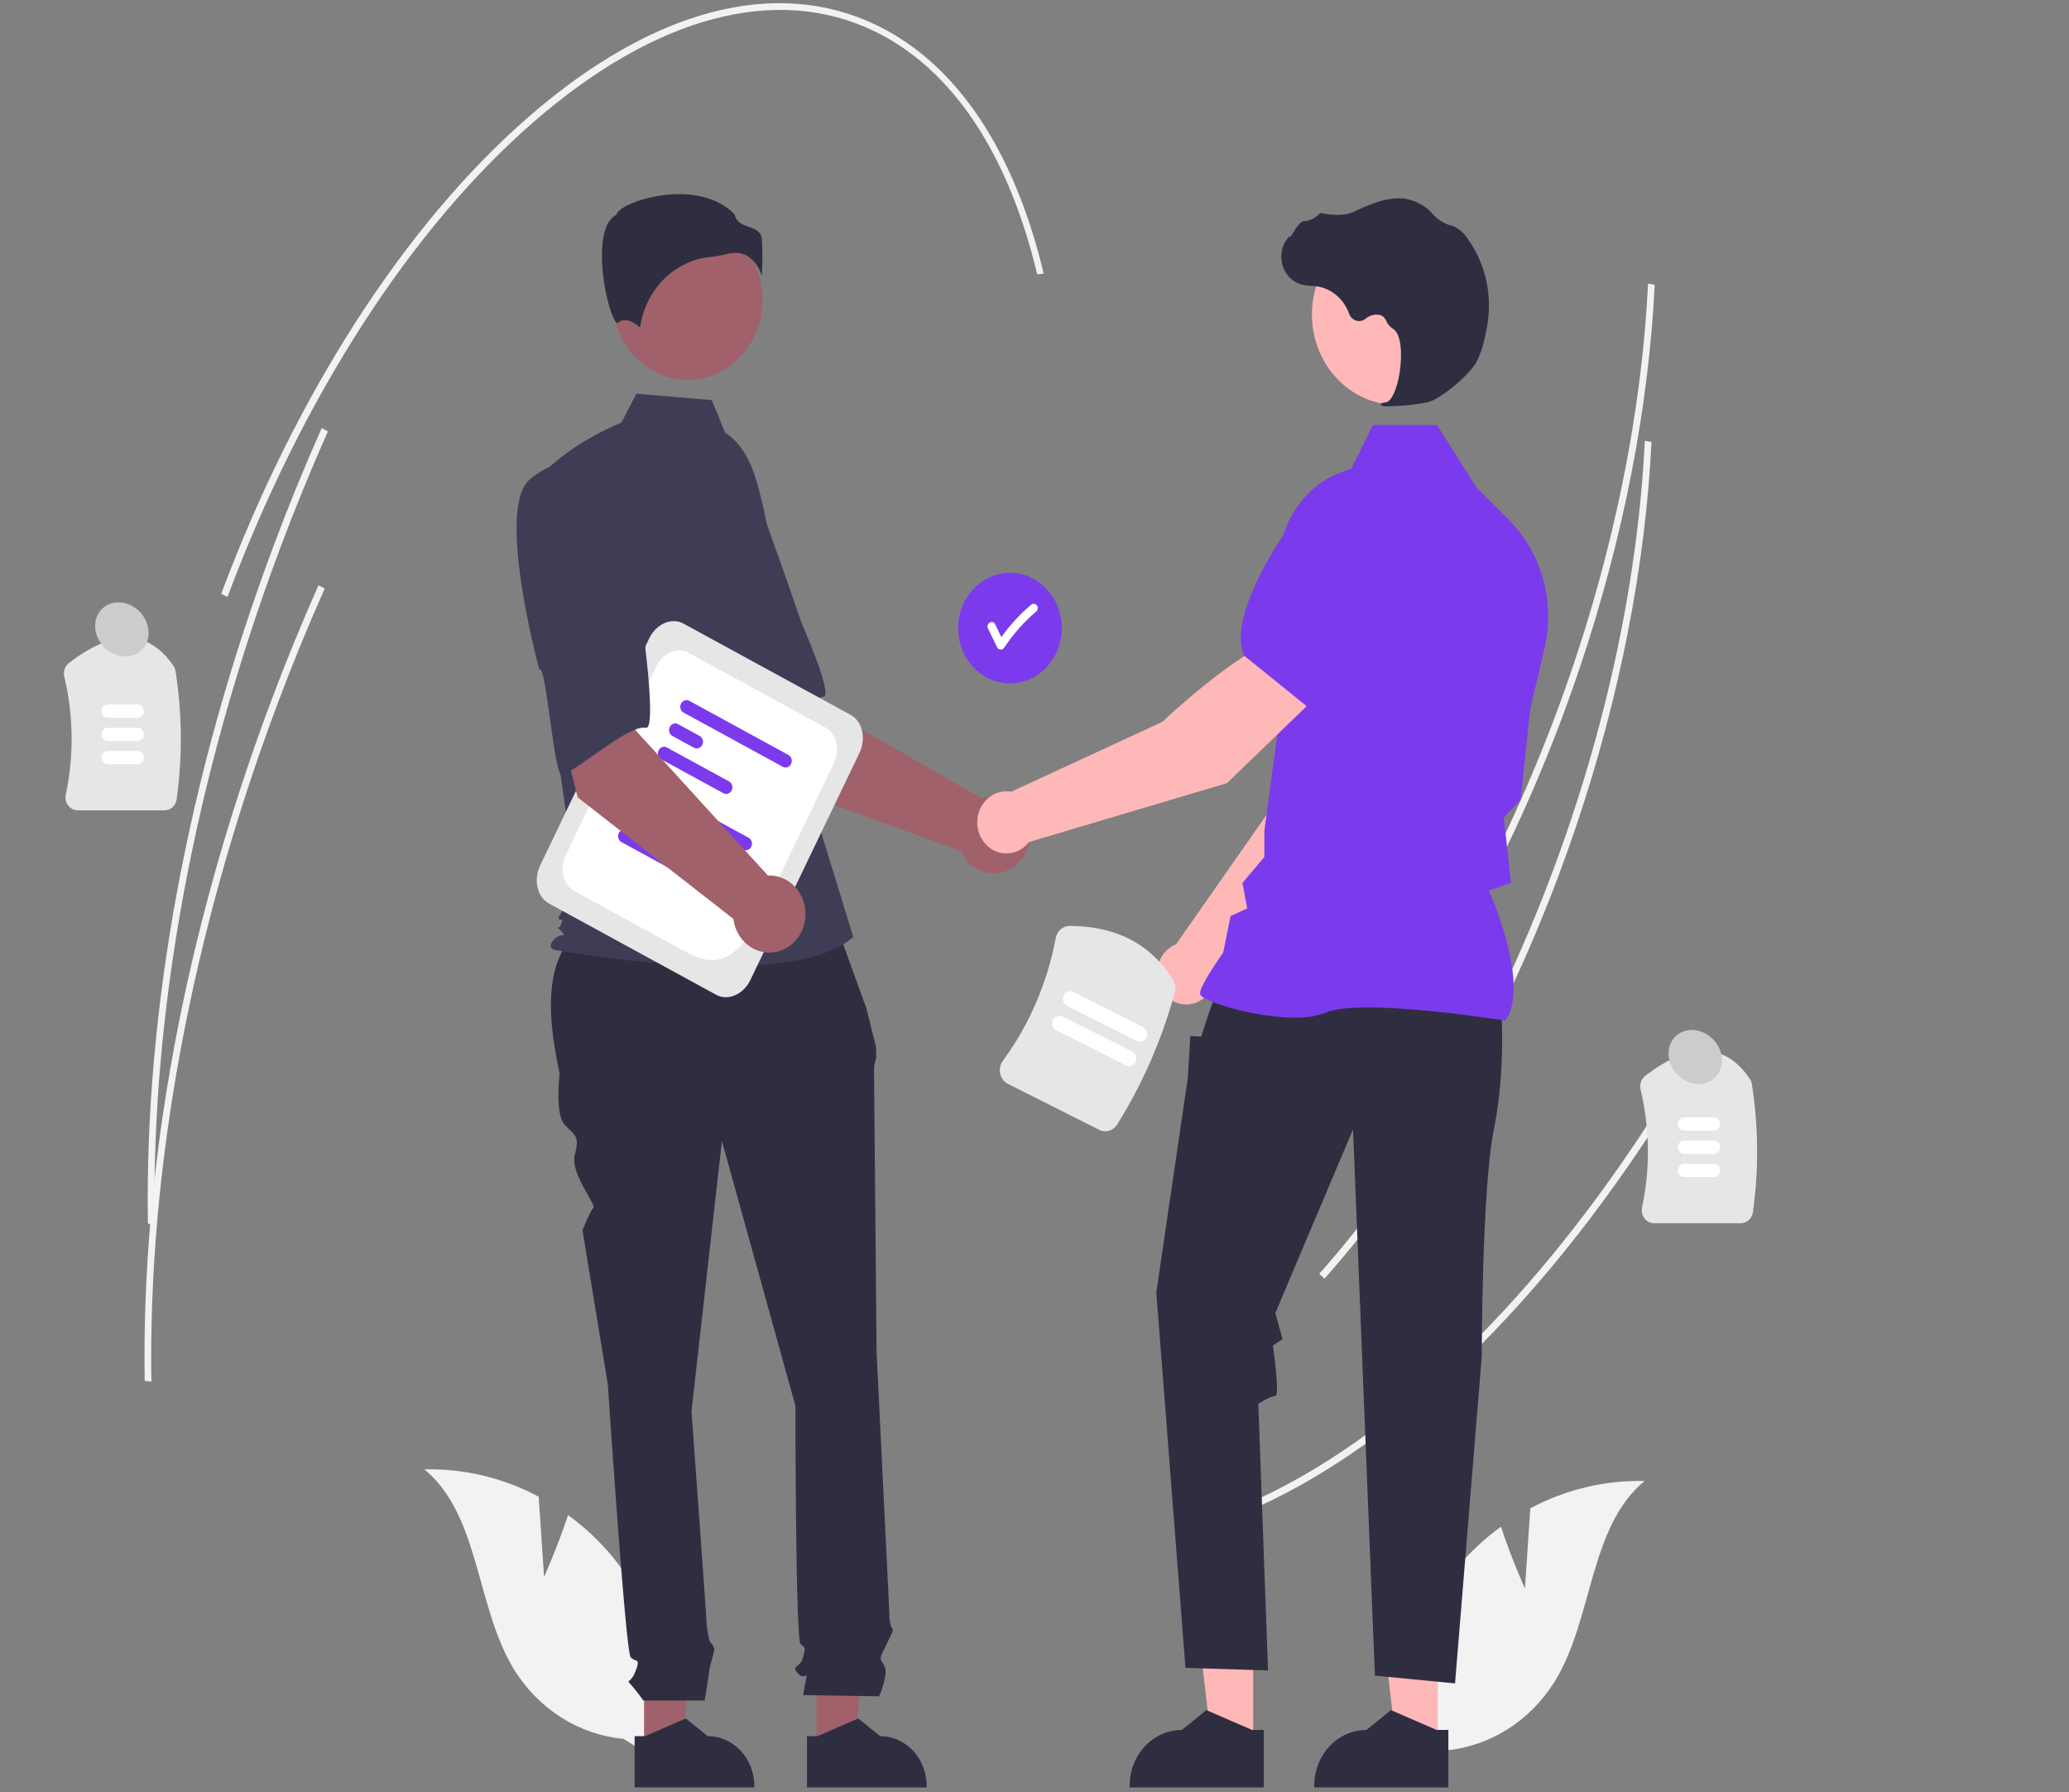 <svg width="635" height="550" viewBox="0 0 635 550" fill="none" xmlns="http://www.w3.org/2000/svg">
<rect x="0" y="0" width="635" height="550" fill="#808080" stroke="none"/>
<g clip-path="url(#clip0_87_179)">
<path d="M506.937 100.972C503.638 139.715 494.24 180.567 479.502 219.984C461.276 268.728 436.375 311.661 407.49 344.143L405.887 342.653C434.632 310.327 459.42 267.583 477.57 219.041C493.973 175.174 503.729 129.524 505.797 87.046L507.845 87.411C507.628 91.898 507.325 96.418 506.937 100.972Z" fill="#F2F2F2"/>
<path d="M520.074 325.982C479.503 394.786 430.282 443.947 381.477 464.407L380.49 462.478C428.957 442.159 477.89 393.25 518.276 324.76L520.074 325.982Z" fill="#F2F2F2"/>
<path d="M505.952 149.208C502.653 187.951 493.256 228.803 478.517 268.22C460.291 316.964 435.39 359.897 406.505 392.379L404.902 390.889C433.648 358.564 458.435 315.82 476.585 267.277C492.988 223.41 502.744 177.76 504.812 135.282L506.86 135.648C506.643 140.134 506.34 144.654 505.952 149.208Z" fill="#F2F2F2"/>
<path d="M50.492 248.673H23.873C23.304 248.674 22.742 248.538 22.23 248.275C21.718 248.012 21.268 247.628 20.914 247.153C20.565 246.691 20.319 246.15 20.194 245.571C20.068 244.992 20.068 244.391 20.192 243.812C22.727 231.887 22.568 219.491 19.727 207.645C19.548 206.865 19.591 206.045 19.852 205.292C20.113 204.539 20.58 203.886 21.192 203.417C34.88 192.923 45.659 193.228 53.231 204.324C53.572 204.83 53.799 205.413 53.894 206.028C55.917 218.993 56.029 232.216 54.225 245.218C54.1 246.178 53.653 247.057 52.967 247.692C52.28 248.327 51.401 248.675 50.492 248.673Z" fill="#E6E6E6"/>
<path d="M42.239 220.256H33.082C32.576 220.256 32.09 220.042 31.732 219.66C31.374 219.279 31.173 218.761 31.173 218.221C31.173 217.681 31.374 217.164 31.732 216.782C32.09 216.4 32.576 216.186 33.082 216.186H42.239C42.745 216.187 43.23 216.402 43.587 216.784C43.944 217.165 44.145 217.682 44.145 218.221C44.145 218.76 43.944 219.277 43.587 219.659C43.23 220.04 42.745 220.255 42.239 220.256Z" fill="white"/>
<path d="M42.239 227.394H33.082C32.576 227.394 32.09 227.18 31.732 226.798C31.374 226.417 31.173 225.899 31.173 225.359C31.173 224.819 31.374 224.302 31.732 223.92C32.09 223.538 32.576 223.324 33.082 223.324H42.239C42.745 223.325 43.23 223.54 43.587 223.922C43.944 224.303 44.145 224.82 44.145 225.359C44.145 225.898 43.944 226.415 43.587 226.797C43.23 227.178 42.745 227.393 42.239 227.394Z" fill="white"/>
<path d="M42.239 234.532H33.082C32.576 234.532 32.09 234.317 31.732 233.936C31.374 233.554 31.173 233.036 31.173 232.497C31.173 231.957 31.374 231.439 31.732 231.058C32.09 230.676 32.576 230.461 33.082 230.461H42.239C42.745 230.463 43.23 230.677 43.587 231.059C43.944 231.441 44.145 231.958 44.145 232.497C44.145 233.036 43.944 233.553 43.587 233.934C43.23 234.316 42.745 234.531 42.239 234.532Z" fill="white"/>
<path d="M534.273 375.366H507.654C507.085 375.367 506.523 375.231 506.011 374.968C505.499 374.705 505.049 374.322 504.695 373.847C504.346 373.384 504.099 372.843 503.974 372.264C503.849 371.686 503.849 371.084 503.973 370.505C506.508 358.581 506.349 346.185 503.508 334.338C503.329 333.559 503.372 332.739 503.633 331.986C503.894 331.232 504.361 330.579 504.973 330.111C518.66 319.617 529.44 319.922 537.012 331.018C537.353 331.523 537.58 332.106 537.675 332.721C539.698 345.687 539.81 358.91 538.006 371.912C537.881 372.872 537.434 373.75 536.747 374.385C536.061 375.02 535.182 375.369 534.273 375.366Z" fill="#E6E6E6"/>
<path d="M526.02 346.95H516.863C516.357 346.949 515.873 346.734 515.516 346.353C515.158 345.971 514.958 345.454 514.958 344.915C514.958 344.376 515.158 343.859 515.516 343.477C515.873 343.096 516.357 342.881 516.863 342.88H526.02C526.527 342.88 527.012 343.094 527.37 343.476C527.728 343.858 527.93 344.375 527.93 344.915C527.93 345.455 527.728 345.973 527.37 346.354C527.012 346.736 526.527 346.95 526.02 346.95Z" fill="white"/>
<path d="M526.02 354.088H516.863C516.357 354.087 515.873 353.872 515.516 353.49C515.158 353.109 514.958 352.592 514.958 352.053C514.958 351.514 515.158 350.997 515.516 350.615C515.873 350.234 516.357 350.019 516.863 350.018H526.02C526.527 350.018 527.012 350.232 527.37 350.614C527.728 350.995 527.93 351.513 527.93 352.053C527.93 352.593 527.728 353.11 527.37 353.492C527.012 353.874 526.527 354.088 526.02 354.088Z" fill="white"/>
<path d="M526.02 361.226H516.863C516.357 361.225 515.873 361.01 515.516 360.628C515.158 360.247 514.958 359.73 514.958 359.191C514.958 358.651 515.158 358.134 515.516 357.753C515.873 357.371 516.357 357.156 516.863 357.155H526.02C526.527 357.155 527.012 357.37 527.37 357.751C527.728 358.133 527.93 358.651 527.93 359.191C527.93 359.73 527.728 360.248 527.37 360.63C527.012 361.011 526.527 361.226 526.02 361.226Z" fill="white"/>
<path d="M166.983 483.902L165.323 459.288C154.447 453.492 142.409 450.615 130.254 450.904C147.355 464.995 145.985 493.157 157.828 512.431C161.565 518.412 166.517 523.42 172.317 527.084C178.116 530.747 184.615 532.973 191.331 533.595L205.563 542.324C207.191 530.853 206.467 519.143 203.441 508C200.415 496.856 195.158 486.545 188.033 477.776C183.99 472.898 179.388 468.583 174.333 464.932C171.223 474.453 166.983 483.902 166.983 483.902Z" fill="#F2F2F2"/>
<path d="M468.017 487.471L469.678 462.856C480.553 457.061 492.591 454.183 504.747 454.473C487.645 468.564 489.015 496.726 477.172 515.999C473.435 521.98 468.483 526.988 462.683 530.652C456.884 534.316 450.385 536.542 443.669 537.164L429.437 545.892C427.809 534.422 428.533 522.712 431.559 511.568C434.585 500.425 439.842 490.114 446.967 481.344C451.009 476.467 455.612 472.152 460.667 468.501C463.777 478.022 468.017 487.471 468.017 487.471Z" fill="#F2F2F2"/>
<path d="M309.967 209.696C318.75 209.696 325.87 202.106 325.87 192.744C325.87 183.382 318.75 175.792 309.967 175.792C301.184 175.792 294.064 183.382 294.064 192.744C294.064 202.106 301.184 209.696 309.967 209.696Z" fill="url(#paint0_linear_87_179)"/>
<path d="M318.131 185.679C317.891 185.436 317.574 185.3 317.243 185.3C316.912 185.3 316.594 185.436 316.355 185.679C312.981 188.548 309.95 191.848 307.331 195.505C306.688 194.178 306.045 192.852 305.402 191.526C304.66 189.995 302.492 191.347 303.234 192.877C304.174 194.817 305.115 196.756 306.055 198.696C306.169 198.894 306.328 199.058 306.518 199.171C306.708 199.285 306.922 199.345 307.139 199.345C307.357 199.345 307.571 199.285 307.761 199.171C307.951 199.058 308.11 198.894 308.223 198.696C311.014 194.506 314.35 190.76 318.131 187.571C318.364 187.319 318.495 186.979 318.495 186.625C318.495 186.271 318.364 185.931 318.131 185.679Z" fill="white"/>
<path d="M238.81 240.813L214.829 200.668L242.598 184.815L249.887 215.444L301.241 245.025C303.268 244.247 305.464 244.115 307.561 244.645C309.658 245.174 311.565 246.343 313.049 248.008C314.534 249.672 315.532 251.762 315.921 254.021C316.311 256.28 316.076 258.611 315.244 260.73C314.413 262.849 313.021 264.664 311.238 265.954C309.456 267.245 307.359 267.954 305.205 267.996C303.05 268.039 300.931 267.412 299.105 266.192C297.279 264.972 295.826 263.213 294.922 261.128L238.81 240.813Z" fill="#A0616A"/>
<path d="M197.308 152.517C189.773 164.31 216.551 207.177 216.551 207.177C217.855 204.179 230.325 237.838 232.414 235.85C238.35 230.199 247.642 214.458 252.807 213.756C255.761 213.355 245.956 191.024 245.956 191.024C245.956 191.024 241.475 177.838 235.395 160.994C233.759 156.197 231.011 151.921 227.407 148.561C223.803 145.202 219.46 142.869 214.783 141.779C214.783 141.779 204.843 140.724 197.308 152.517Z" fill="#3F3D56"/>
<path d="M197.676 536.734L209.065 536.733L214.483 489.906L197.674 489.906L197.676 536.734Z" fill="#A0616A"/>
<path d="M194.771 532.77L197.976 532.77L210.492 527.344L217.2 532.769H217.201C220.992 532.769 224.627 534.375 227.308 537.232C229.988 540.089 231.494 543.965 231.495 548.006V548.501L194.771 548.502L194.771 532.77Z" fill="#2F2E41"/>
<path d="M250.588 536.734L261.977 536.733L267.395 489.906L250.586 489.906L250.588 536.734Z" fill="#A0616A"/>
<path d="M247.682 532.77L250.888 532.77L263.404 527.344L270.112 532.769H270.113C273.903 532.769 277.539 534.375 280.219 537.232C282.9 540.089 284.406 543.965 284.406 548.006V548.501L247.683 548.502L247.682 532.77Z" fill="#2F2E41"/>
<path d="M255.517 280.724L181.438 282.699C167.368 290.844 167.155 308.475 171.765 329.408C171.765 329.408 170.208 341.849 173.321 345.167C176.433 348.485 177.99 348.485 176.433 354.291C174.877 360.097 183.099 369.58 182.101 370.645C181.102 371.71 178.768 377.516 178.768 377.516L186.549 424.794C186.549 424.794 191.996 506.91 193.552 508.568C195.108 510.227 196.664 508.568 195.108 512.716C193.552 516.863 191.996 515.204 193.552 516.863C194.93 518.447 196.229 520.109 197.442 521.84H216.255C216.255 521.84 217.673 513.545 217.673 512.716C217.673 511.886 219.23 506.91 219.23 506.08C219.23 505.251 217.854 503.784 217.854 503.784C217.379 502.098 217.058 500.367 216.895 498.615C216.895 496.956 212.227 433.089 212.227 433.089L221.564 350.144L244.129 431.43C244.129 431.43 244.129 502.762 245.685 504.421C247.242 506.08 247.242 505.251 246.463 508.568C245.685 511.886 242.573 511.057 244.907 513.545C247.242 516.034 248.02 511.886 247.242 516.034L246.464 520.181L269.807 520.537C269.807 520.537 272.919 513.545 271.363 511.057C269.807 508.569 269.9 509.248 271.799 505.176C273.698 501.103 274.476 500.274 273.698 499.445C272.919 498.615 272.919 494.203 272.919 494.203L269.029 414.841C269.029 414.841 268.251 331.067 268.251 328.578C268.192 327.298 268.413 326.021 268.897 324.847V321.469L265.916 309.501L255.517 280.724Z" fill="#2F2E41"/>
<path d="M211.017 116.525C223.729 116.525 234.034 105.54 234.034 91.989C234.034 78.439 223.729 67.454 211.017 67.454C198.305 67.454 188 78.439 188 91.989C188 105.54 198.305 116.525 211.017 116.525Z" fill="#A0616A"/>
<path d="M222.525 132.741C227.484 135.883 230.45 141.657 232.153 147.533C235.306 158.41 237.203 169.657 237.804 181.023L239.602 215.054L261.877 287.513C242.572 304.926 170.009 291.471 170.009 291.471C170.009 291.471 167.782 290.679 170.009 288.305C172.237 285.93 174.405 288.034 172.178 285.66C169.95 283.285 171.486 285.93 172.228 283.556C172.971 281.181 172.228 282.764 171.486 281.973C170.743 281.181 177.234 274.058 177.234 274.058L171.294 232.466L163.869 148.57C172.779 136.698 190.698 129.7 190.698 129.7L195.328 120.816L218.478 122.79L222.525 132.741Z" fill="#3F3D56"/>
<path d="M229.991 78.954C231.78 80.376 233.105 82.361 233.78 84.628C234.039 80.923 234.056 77.202 233.829 73.495C233.558 70.889 231.837 70.303 229.845 69.624C228.045 69.01 226.01 68.317 225.462 65.788C218.227 58.285 205.632 58.663 197.012 61.28C192.269 62.72 189.54 64.571 189.296 65.655L189.245 65.878L189.053 65.981C185.397 67.929 184.685 74.082 184.732 78.901C184.821 87.98 187.762 98.292 189.419 99.129C189.506 99.174 189.528 99.156 189.566 99.123C192.061 96.998 195.104 99.284 196.442 100.527C197.231 94.884 199.771 89.686 203.656 85.763C207.542 81.839 212.548 79.417 217.877 78.883C219.617 78.703 221.343 78.395 223.043 77.959C223.905 77.721 224.792 77.597 225.682 77.59C227.215 77.565 228.719 78.041 229.991 78.954Z" fill="#2F2E41"/>
<path d="M372.877 300.274L417.154 252.346L428.819 214.014L410.047 205.92C400.747 215.919 391.175 246.529 391.175 246.529L360.955 289.764C360.713 289.86 360.473 289.961 360.236 290.08C358.845 290.781 357.646 291.852 356.757 293.19C355.867 294.528 355.316 296.088 355.158 297.72C354.999 299.351 355.238 300.999 355.851 302.503C356.464 304.007 357.431 305.317 358.658 306.307C359.885 307.296 361.331 307.932 362.856 308.151C364.381 308.371 365.933 308.168 367.362 307.562C368.792 306.955 370.051 305.966 371.017 304.689C371.983 303.413 372.624 301.892 372.877 300.274Z" fill="#FFB8B8"/>
<path d="M404.926 210.305L428.666 217.626L428.754 217.608C437.48 215.802 444.383 200.343 448.637 187.693C450.036 183.521 449.897 178.938 448.248 174.87C446.599 170.803 443.562 167.555 439.752 165.783C436.934 164.496 433.833 164.075 430.802 164.567C427.771 165.06 424.929 166.447 422.598 168.571L410.762 179.436L404.926 210.305Z" fill="url(#paint1_linear_87_179)"/>
<path d="M384.615 535.31L371.848 535.309L365.774 482.816L384.617 482.817L384.615 535.31Z" fill="#FFB8B8"/>
<path d="M387.872 530.866L384.278 530.866L370.248 524.784L362.729 530.865H362.728C358.478 530.866 354.403 532.665 351.398 535.868C348.393 539.071 346.705 543.416 346.704 547.945V548.5L387.871 548.502L387.872 530.866Z" fill="#2F2E41"/>
<path d="M441.265 535.31L428.498 535.309L422.424 482.816L441.267 482.817L441.265 535.31Z" fill="#FFB8B8"/>
<path d="M444.522 530.866L440.928 530.866L426.898 524.784L419.379 530.865H419.378C415.128 530.866 411.053 532.665 408.048 535.868C405.043 539.071 403.355 543.416 403.355 547.945V548.5L444.521 548.502L444.522 530.866Z" fill="#2F2E41"/>
<path d="M460.733 309.201C460.733 309.201 462.223 328.271 458.496 346.546C454.769 364.822 454.769 416.29 454.769 416.29L446.57 516.585L421.972 514.201L415.263 346.546L391.411 402.961L393.647 410.907L390.668 412.893C390.668 412.893 392.901 428.387 391.411 428.387C389.92 428.387 386.193 430.771 386.193 430.771L389.174 512.612L363.831 511.818L354.886 396.604L364.576 330.655L365.322 317.942L368.676 318.089L370.384 312.777L373.521 303.639L460.733 309.201Z" fill="#2F2E41"/>
<path d="M462.021 313.207L462.154 313.008C469.249 302.42 458.578 276.975 456.968 273.287L463.747 270.942L462.221 257.11L461.498 250.944L466.679 245.421L466.693 245.283L469.675 217.473L474.01 199.002C475.643 192.019 475.504 184.699 473.606 177.793C471.709 170.886 468.121 164.642 463.212 159.702L453.191 149.631L441.013 130.423H421.375L414.641 143.981C408.112 145.589 402.32 149.588 398.273 155.281C394.226 160.973 392.181 167.999 392.494 175.134L394.02 210.693L388.045 254.967L388.042 262.979L381.318 270.944L382.786 278.77L377.669 281.107L375.41 292.346C374.475 293.661 368.303 302.433 368.303 304.831C368.303 305.191 368.553 305.539 369.088 305.926C373.294 308.961 396.541 315.151 406.829 310.762C417.789 306.091 461.356 313.098 461.795 313.17L462.021 313.207Z" fill="url(#paint2_linear_87_179)"/>
<path d="M428.657 124.222C443.021 124.222 454.666 111.809 454.666 96.497C454.666 81.185 443.021 68.772 428.657 68.772C414.293 68.772 402.648 81.185 402.648 96.497C402.648 111.809 414.293 124.222 428.657 124.222Z" fill="#FFB8B8"/>
<path d="M426.165 124.671C430.193 124.627 434.211 124.217 438.173 123.444C442.096 122.48 450.751 115.346 453.11 111.132C454.862 108 455.914 103.157 456.488 99.645C457.263 94.998 457.114 90.229 456.05 85.647C454.986 81.065 453.031 76.773 450.311 73.047C449.263 71.487 447.839 70.257 446.189 69.489C446.043 69.432 445.893 69.383 445.742 69.341C443.35 68.741 441.181 67.391 439.514 65.467C439.19 65.078 438.841 64.713 438.468 64.377C436.598 62.781 434.4 61.679 432.054 61.162C428.263 60.192 422.841 61.408 415.939 64.779C412.471 66.473 408.622 66.001 405.655 65.4C405.489 65.37 405.318 65.388 405.16 65.45C405.002 65.513 404.862 65.618 404.755 65.757C403.53 67.047 401.892 67.796 400.171 67.852C399.118 67.93 398.049 69.517 396.761 71.584C396.469 72.053 396.128 72.6 395.88 72.934L395.831 72.307L395.251 73.024C394.34 74.152 393.712 75.506 393.424 76.962C393.137 78.418 393.2 79.928 393.607 81.352C394.014 82.775 394.753 84.065 395.754 85.102C396.755 86.139 397.986 86.889 399.332 87.282C400.4 87.554 401.491 87.709 402.589 87.744C403.254 87.789 403.943 87.836 404.603 87.94C406.727 88.343 408.715 89.326 410.376 90.792C412.036 92.259 413.311 94.16 414.077 96.309C414.257 96.805 414.543 97.251 414.911 97.612C415.279 97.972 415.72 98.237 416.199 98.387C416.679 98.537 417.184 98.568 417.676 98.477C418.169 98.385 418.635 98.174 419.039 97.861C419.71 97.273 420.505 96.867 421.356 96.677C422.207 96.488 423.088 96.521 423.924 96.773C424.651 97.178 425.226 97.838 425.551 98.641C425.944 99.534 426.579 100.283 427.373 100.791C430.081 102.186 430.422 108.688 429.594 114.138C428.796 119.391 427.058 123.224 425.37 123.457C424.069 123.637 423.923 123.74 423.834 123.988L423.755 124.21L423.907 124.412C424.633 124.671 425.404 124.759 426.165 124.671Z" fill="#2F2E41"/>
<path d="M404.587 213.27L392.085 196.29C379.35 200.028 356.755 221.497 356.755 221.497L310.351 242.963C308.802 242.686 307.212 242.848 305.741 243.434C304.269 244.02 302.969 245.009 301.97 246.301C300.971 247.593 300.309 249.142 300.051 250.794C299.793 252.445 299.947 254.14 300.498 255.707C301.05 257.275 301.979 258.66 303.192 259.723C304.405 260.786 305.859 261.49 307.409 261.763C308.958 262.037 310.548 261.87 312.018 261.281C313.488 260.691 314.786 259.699 315.782 258.405L376.57 240.327L404.587 213.27Z" fill="#FFB8B8"/>
<path d="M401.59 217.153L421.317 193.712L422.412 177.103C422.616 173.841 421.96 170.584 420.518 167.699C419.077 164.814 416.907 162.416 414.254 160.777C410.643 158.58 406.385 157.927 402.341 158.949C398.296 159.971 394.766 162.592 392.465 166.283C385.495 177.48 377.996 192.62 381.855 201.156L381.894 201.243L401.59 217.153Z" fill="url(#paint3_linear_87_179)"/>
<path d="M219.777 305.258L168.507 277.269C164.86 275.278 163.652 269.997 165.814 265.497L199.243 195.919C201.405 191.419 206.131 189.378 209.778 191.369L261.047 219.359C264.694 221.349 265.902 226.63 263.74 231.13L230.311 300.708C228.149 305.208 223.423 307.249 219.777 305.258Z" fill="#E6E6E6"/>
<path d="M211.017 292.391L176.184 273.374C172.768 271.51 171.637 266.564 173.661 262.35L201.433 204.546C203.458 200.331 207.884 198.42 211.3 200.284L253.371 223.252C256.786 225.117 257.918 230.062 255.893 234.277L240.806 265.679C231.786 284.452 226.23 300.697 211.017 292.391Z" fill="white"/>
<path d="M228.239 260.824L197.386 243.981C197.009 243.694 196.741 243.273 196.631 242.793C196.522 242.313 196.577 241.807 196.788 241.368C197 240.928 197.352 240.584 197.781 240.399C198.211 240.214 198.688 240.199 199.127 240.358L229.979 257.201C230.357 257.488 230.625 257.91 230.734 258.389C230.844 258.869 230.788 259.375 230.577 259.814C230.366 260.254 230.014 260.598 229.584 260.783C229.155 260.968 228.677 260.983 228.239 260.824Z" fill="url(#paint4_linear_87_179)"/>
<path d="M200.988 254.982L193.947 251.139C193.57 250.852 193.302 250.43 193.192 249.951C193.083 249.471 193.138 248.965 193.35 248.526C193.561 248.086 193.913 247.742 194.343 247.557C194.772 247.371 195.249 247.357 195.688 247.516L202.729 251.359C203.106 251.646 203.374 252.068 203.484 252.547C203.594 253.027 203.538 253.533 203.327 253.972C203.115 254.412 202.763 254.756 202.334 254.941C201.904 255.127 201.427 255.141 200.988 254.982Z" fill="url(#paint5_linear_87_179)"/>
<path d="M210.02 268.948L190.508 258.296C190.131 258.009 189.863 257.588 189.753 257.108C189.644 256.628 189.699 256.123 189.911 255.683C190.122 255.244 190.474 254.9 190.904 254.714C191.333 254.529 191.81 254.514 192.249 254.673L211.76 265.325C212.137 265.611 212.405 266.033 212.515 266.513C212.625 266.993 212.569 267.498 212.358 267.938C212.147 268.377 211.794 268.721 211.365 268.907C210.936 269.092 210.458 269.107 210.02 268.948Z" fill="url(#paint6_linear_87_179)"/>
<path d="M240.448 235.413L209.595 218.569C209.218 218.283 208.95 217.861 208.84 217.381C208.731 216.901 208.786 216.396 208.998 215.956C209.209 215.517 209.561 215.173 209.99 214.987C210.42 214.802 210.897 214.787 211.336 214.946L242.189 231.79C242.566 232.076 242.834 232.498 242.944 232.978C243.053 233.457 242.997 233.963 242.786 234.403C242.575 234.842 242.223 235.186 241.793 235.371C241.364 235.557 240.887 235.571 240.448 235.413Z" fill="url(#paint7_linear_87_179)"/>
<path d="M213.197 229.57L206.156 225.726C205.779 225.44 205.511 225.018 205.402 224.538C205.292 224.059 205.348 223.553 205.559 223.113C205.77 222.674 206.122 222.33 206.552 222.145C206.981 221.959 207.459 221.945 207.897 222.103L214.938 225.947C215.315 226.234 215.583 226.656 215.693 227.135C215.803 227.615 215.747 228.121 215.536 228.56C215.325 229 214.972 229.344 214.543 229.529C214.114 229.714 213.636 229.729 213.197 229.57Z" fill="url(#paint8_linear_87_179)"/>
<path d="M222.229 243.536L202.718 232.884C202.34 232.598 202.072 232.176 201.963 231.696C201.853 231.217 201.909 230.711 202.12 230.271C202.331 229.832 202.683 229.488 203.113 229.303C203.542 229.117 204.02 229.103 204.458 229.261L223.969 239.913C224.347 240.2 224.615 240.621 224.724 241.101C224.834 241.581 224.778 242.087 224.567 242.526C224.356 242.966 224.004 243.31 223.574 243.495C223.145 243.68 222.667 243.695 222.229 243.536Z" fill="url(#paint9_linear_87_179)"/>
<path d="M177.292 244.684L165.709 198.72L196.661 192.474L194.996 224.024L235.664 268.66C237.817 268.567 239.949 269.143 241.8 270.318C243.651 271.494 245.142 273.218 246.089 275.281C247.037 277.343 247.401 279.656 247.138 281.935C246.874 284.215 245.994 286.364 244.604 288.119C243.215 289.875 241.376 291.161 239.313 291.822C237.249 292.483 235.05 292.49 232.983 291.842C230.915 291.193 229.07 289.917 227.671 288.17C226.272 286.423 225.381 284.28 225.105 282.002L177.292 244.684Z" fill="#A0616A"/>
<path d="M162.542 147.184C152.036 156.026 165.521 205.479 165.521 205.479C167.608 203.037 170.034 239.133 172.586 237.904C179.839 234.411 193.132 222.365 198.257 223.347C201.188 223.909 198.117 199.471 198.117 199.471C198.117 199.471 197.552 185.459 196.491 167.447C196.279 162.348 194.861 157.39 192.368 153.033C189.876 148.676 186.389 145.062 182.234 142.527C182.234 142.527 173.048 138.343 162.542 147.184Z" fill="#3F3D56"/>
<path d="M337.353 346.705L309.375 332.622C308.777 332.323 308.25 331.883 307.834 331.335C307.418 330.788 307.123 330.147 306.973 329.461C306.821 328.789 306.814 328.09 306.952 327.416C307.09 326.741 307.37 326.109 307.77 325.566C315.874 314.525 321.439 301.614 324.018 287.867C324.213 286.814 324.745 285.866 325.522 285.185C326.299 284.503 327.274 284.13 328.281 284.128C342.549 284.18 353.214 289.734 359.976 300.634C360.332 301.201 360.569 301.844 360.668 302.518C360.768 303.192 360.728 303.881 360.552 304.538C356.636 318.923 350.678 332.586 342.885 345.05C342.306 345.992 341.427 346.679 340.41 346.983C339.393 347.288 338.307 347.189 337.353 346.705Z" fill="#E6E6E6"/>
<path d="M345.583 326.953L324.191 316.185C323.659 315.918 323.248 315.435 323.049 314.845C322.851 314.254 322.88 313.604 323.132 313.036C323.383 312.469 323.835 312.031 324.389 311.82C324.943 311.608 325.554 311.64 326.086 311.907L347.478 322.675C347.741 322.808 347.978 322.995 348.174 323.225C348.369 323.455 348.521 323.724 348.619 324.016C348.718 324.308 348.761 324.619 348.747 324.929C348.733 325.239 348.661 325.543 348.537 325.824C348.413 326.105 348.237 326.357 348.022 326.566C347.806 326.775 347.553 326.936 347.279 327.041C347.005 327.146 346.714 327.192 346.423 327.177C346.132 327.162 345.846 327.086 345.583 326.953Z" fill="white"/>
<path d="M348.906 319.452L327.514 308.684C326.982 308.416 326.571 307.934 326.373 307.343C326.174 306.752 326.204 306.102 326.455 305.535C326.706 304.967 327.159 304.53 327.713 304.318C328.267 304.106 328.877 304.138 329.409 304.406L350.801 315.174C351.333 315.441 351.744 315.924 351.942 316.514C352.141 317.105 352.111 317.755 351.86 318.323C351.609 318.89 351.156 319.328 350.602 319.539C350.048 319.751 349.438 319.72 348.906 319.452Z" fill="white"/>
<path d="M320.322 83.959L318.33 84.192C309.452 47.001 292.243 21.235 268.562 9.68C238.457 -5.009 201.231 4.855 163.742 37.454C126.062 70.22 92.705 121.976 69.817 183.19L67.885 182.248C90.873 120.766 124.401 68.76 162.292 35.812C200.374 2.697 238.359 -7.239 269.251 7.835C293.612 19.721 311.271 46.044 320.322 83.959Z" fill="#F2F2F2"/>
<path d="M100.633 132.396C95.426 144.09 90.473 156.204 85.911 168.404C59.663 238.605 46.361 310.298 47.448 375.738L45.397 375.505C44.309 309.822 57.648 237.881 83.979 167.461C88.553 155.228 93.521 143.078 98.743 131.352L100.633 132.396Z" fill="#F2F2F2"/>
<path d="M99.648 180.632C94.441 192.326 89.488 204.441 84.927 216.64C58.678 286.841 45.376 358.535 46.463 423.975L44.412 423.741C43.324 358.058 56.664 286.117 82.994 215.697C87.569 203.464 92.536 191.315 97.758 179.588L99.648 180.632Z" fill="#F2F2F2"/>
<path d="M44.511 198.175C46.778 194.541 45.436 189.34 41.513 186.557C37.589 183.775 32.57 184.465 30.302 188.098C28.034 191.732 29.377 196.933 33.3 199.716C37.224 202.498 42.243 201.808 44.511 198.175Z" fill="#CCCCCC"/>
<path d="M527.406 329.391C529.674 325.758 528.331 320.557 524.408 317.774C520.484 314.991 515.465 315.681 513.197 319.315C510.93 322.948 512.272 328.15 516.195 330.932C520.119 333.715 525.138 333.025 527.406 329.391Z" fill="#CCCCCC"/>
</g>
<defs>
<linearGradient id="paint0_linear_87_179" x1="309.967" y1="175.792" x2="309.967" y2="209.696" gradientUnits="userSpaceOnUse">
<stop stop-color="#7C3AED"/>
<stop offset="0.469" stop-color="#7C3AED"/>
</linearGradient>
<linearGradient id="paint1_linear_87_179" x1="427.26" y1="164.367" x2="427.26" y2="217.626" gradientUnits="userSpaceOnUse">
<stop stop-color="#7C3AED"/>
<stop offset="0.469" stop-color="#7C3AED"/>
</linearGradient>
<linearGradient id="paint2_linear_87_179" x1="421.722" y1="130.423" x2="421.722" y2="313.207" gradientUnits="userSpaceOnUse">
<stop stop-color="#7C3AED"/>
<stop offset="0.469" stop-color="#7C3AED"/>
</linearGradient>
<linearGradient id="paint3_linear_87_179" x1="401.626" y1="158.478" x2="401.626" y2="217.153" gradientUnits="userSpaceOnUse">
<stop stop-color="#7C3AED"/>
<stop offset="0.469" stop-color="#7C3AED"/>
</linearGradient>
<linearGradient id="paint4_linear_87_179" x1="213.683" y1="240.249" x2="213.683" y2="260.934" gradientUnits="userSpaceOnUse">
<stop stop-color="#7C3AED"/>
<stop offset="0.469" stop-color="#7C3AED"/>
</linearGradient>
<linearGradient id="paint5_linear_87_179" x1="198.338" y1="247.406" x2="198.338" y2="255.092" gradientUnits="userSpaceOnUse">
<stop stop-color="#7C3AED"/>
<stop offset="0.469" stop-color="#7C3AED"/>
</linearGradient>
<linearGradient id="paint6_linear_87_179" x1="201.134" y1="254.564" x2="201.134" y2="269.057" gradientUnits="userSpaceOnUse">
<stop stop-color="#7C3AED"/>
<stop offset="0.469" stop-color="#7C3AED"/>
</linearGradient>
<linearGradient id="paint7_linear_87_179" x1="225.892" y1="214.837" x2="225.892" y2="235.522" gradientUnits="userSpaceOnUse">
<stop stop-color="#7C3AED"/>
<stop offset="0.469" stop-color="#7C3AED"/>
</linearGradient>
<linearGradient id="paint8_linear_87_179" x1="210.547" y1="221.994" x2="210.547" y2="229.68" gradientUnits="userSpaceOnUse">
<stop stop-color="#7C3AED"/>
<stop offset="0.469" stop-color="#7C3AED"/>
</linearGradient>
<linearGradient id="paint9_linear_87_179" x1="213.344" y1="229.152" x2="213.344" y2="243.646" gradientUnits="userSpaceOnUse">
<stop stop-color="#7C3AED"/>
<stop offset="0.469" stop-color="#7C3AED"/>
</linearGradient>
<clipPath id="clip0_87_179">
<rect width="635" height="549" fill="white" transform="translate(0 0.97)"/>
</clipPath>
</defs>
</svg>
